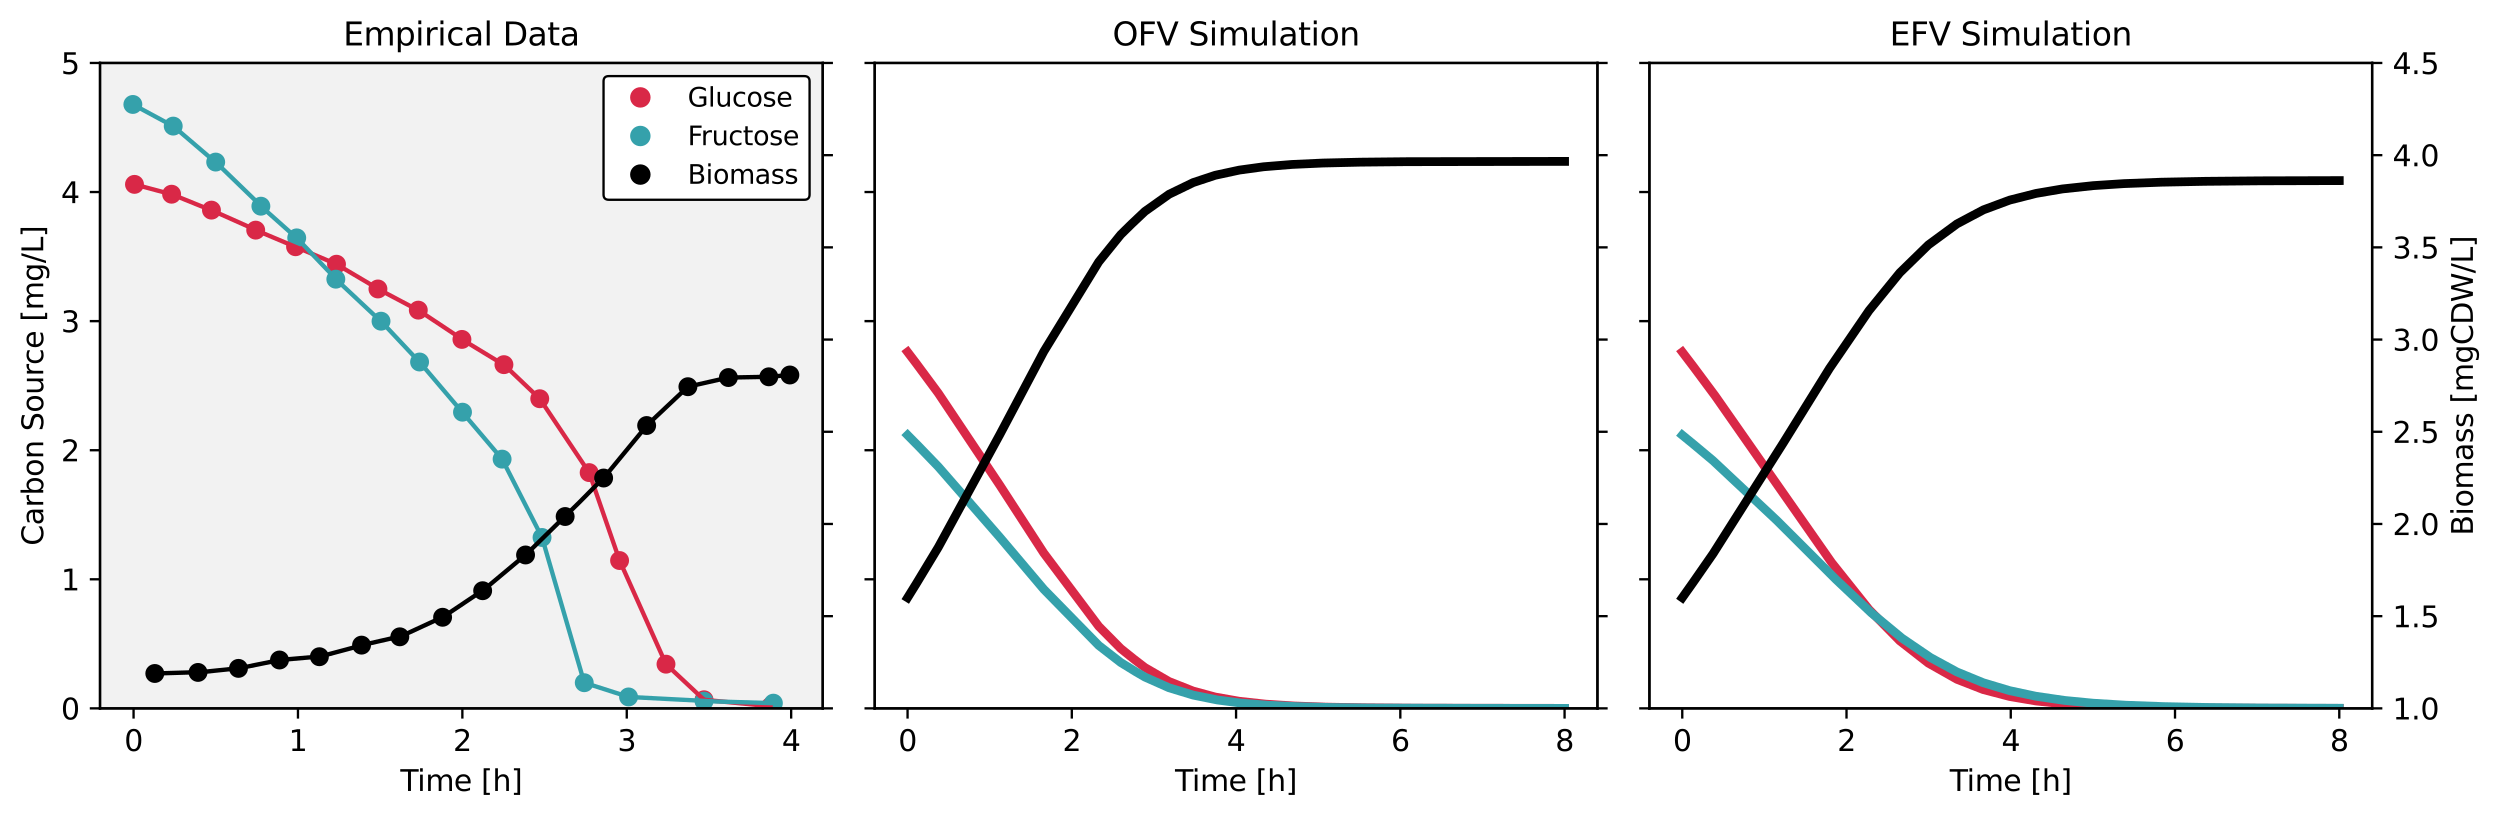 <?xml version="1.0" encoding="utf-8" standalone="no"?>
<!DOCTYPE svg PUBLIC "-//W3C//DTD SVG 1.1//EN"
  "http://www.w3.org/Graphics/SVG/1.1/DTD/svg11.dtd">
<svg xmlns:xlink="http://www.w3.org/1999/xlink" width="855.897pt" height="280.075pt" viewBox="0 0 855.897 280.075" xmlns="http://www.w3.org/2000/svg" version="1.1">
 <defs>
  <style type="text/css">*{stroke-linejoin: round; stroke-linecap: butt}</style>
 </defs>
 <g id="figure_1">
  <g id="patch_1">
   <path d="M 0 280.075 
L 855.897 280.075 
L 855.897 0 
L 0 0 
z
" style="fill: #ffffff"/>
  </g>
  <g id="axes_1">
   <g id="patch_2">
    <path d="M 34.241 242.518 
L 281.666 242.518 
L 281.666 21.558 
L 34.241 21.558 
z
" style="fill: #f2f2f2"/>
   </g>
   <g id="PathCollection_1">
    <defs>
     <path id="m0b75160634" d="M 0 2.739 
C 0.726 2.739 1.423 2.45 1.936 1.936 
C 2.45 1.423 2.739 0.726 2.739 0 
C 2.739 -0.726 2.45 -1.423 1.936 -1.936 
C 1.423 -2.45 0.726 -2.739 0 -2.739 
C -0.726 -2.739 -1.423 -2.45 -1.936 -1.936 
C -2.45 -1.423 -2.739 -0.726 -2.739 0 
C -2.739 0.726 -2.45 1.423 -1.936 1.936 
C -1.423 2.45 -0.726 2.739 0 2.739 
z
" style="stroke: #d92847"/>
    </defs>
    <g clip-path="url(#pd43d3ed905)">
     <use xlink:href="#m0b75160634" x="46.043" y="63.123" style="fill: #d92847; stroke: #d92847"/>
     <use xlink:href="#m0b75160634" x="58.75" y="66.49" style="fill: #d92847; stroke: #d92847"/>
     <use xlink:href="#m0b75160634" x="72.392" y="71.936" style="fill: #d92847; stroke: #d92847"/>
     <use xlink:href="#m0b75160634" x="87.543" y="78.79" style="fill: #d92847; stroke: #d92847"/>
     <use xlink:href="#m0b75160634" x="101.183" y="84.469" style="fill: #d92847; stroke: #d92847"/>
     <use xlink:href="#m0b75160634" x="115.201" y="90.461" style="fill: #d92847; stroke: #d92847"/>
     <use xlink:href="#m0b75160634" x="129.39" y="98.93" style="fill: #d92847; stroke: #d92847"/>
     <use xlink:href="#m0b75160634" x="143.208" y="106.176" style="fill: #d92847; stroke: #d92847"/>
     <use xlink:href="#m0b75160634" x="158.146" y="116.2" style="fill: #d92847; stroke: #d92847"/>
     <use xlink:href="#m0b75160634" x="172.524" y="124.842" style="fill: #d92847; stroke: #d92847"/>
     <use xlink:href="#m0b75160634" x="184.789" y="136.509" style="fill: #d92847; stroke: #d92847"/>
     <use xlink:href="#m0b75160634" x="201.703" y="161.797" style="fill: #d92847; stroke: #d92847"/>
     <use xlink:href="#m0b75160634" x="212.12" y="191.905" style="fill: #d92847; stroke: #d92847"/>
     <use xlink:href="#m0b75160634" x="228.008" y="227.387" style="fill: #d92847; stroke: #d92847"/>
     <use xlink:href="#m0b75160634" x="241.029" y="239.575" style="fill: #d92847; stroke: #d92847"/>
     <use xlink:href="#m0b75160634" x="263.816" y="241.81" style="fill: #d92847; stroke: #d92847"/>
    </g>
   </g>
   <g id="PathCollection_2">
    <defs>
     <path id="m03e29c669f" d="M 0 2.739 
C 0.726 2.739 1.423 2.45 1.936 1.936 
C 2.45 1.423 2.739 0.726 2.739 0 
C 2.739 -0.726 2.45 -1.423 1.936 -1.936 
C 1.423 -2.45 0.726 -2.739 0 -2.739 
C -0.726 -2.739 -1.423 -2.45 -1.936 -1.936 
C -2.45 -1.423 -2.739 -0.726 -2.739 0 
C -2.739 0.726 -2.45 1.423 -1.936 1.936 
C -1.423 2.45 -0.726 2.739 0 2.739 
z
" style="stroke: #35a1ab"/>
    </defs>
    <g clip-path="url(#pd43d3ed905)">
     <use xlink:href="#m03e29c669f" x="45.487" y="35.761" style="fill: #35a1ab; stroke: #35a1ab"/>
     <use xlink:href="#m03e29c669f" x="59.304" y="43.173" style="fill: #35a1ab; stroke: #35a1ab"/>
     <use xlink:href="#m03e29c669f" x="73.845" y="55.487" style="fill: #35a1ab; stroke: #35a1ab"/>
     <use xlink:href="#m03e29c669f" x="89.315" y="70.592" style="fill: #35a1ab; stroke: #35a1ab"/>
     <use xlink:href="#m03e29c669f" x="101.586" y="81.439" style="fill: #35a1ab; stroke: #35a1ab"/>
     <use xlink:href="#m03e29c669f" x="114.973" y="95.579" style="fill: #35a1ab; stroke: #35a1ab"/>
     <use xlink:href="#m03e29c669f" x="130.448" y="109.964" style="fill: #35a1ab; stroke: #35a1ab"/>
     <use xlink:href="#m03e29c669f" x="143.646" y="123.936" style="fill: #35a1ab; stroke: #35a1ab"/>
     <use xlink:href="#m03e29c669f" x="158.34" y="141.115" style="fill: #35a1ab; stroke: #35a1ab"/>
     <use xlink:href="#m03e29c669f" x="171.902" y="157.187" style="fill: #35a1ab; stroke: #35a1ab"/>
     <use xlink:href="#m03e29c669f" x="185.574" y="184.011" style="fill: #35a1ab; stroke: #35a1ab"/>
     <use xlink:href="#m03e29c669f" x="200.026" y="233.732" style="fill: #35a1ab; stroke: #35a1ab"/>
     <use xlink:href="#m03e29c669f" x="215.192" y="238.604" style="fill: #35a1ab; stroke: #35a1ab"/>
     <use xlink:href="#m03e29c669f" x="241.026" y="240.041" style="fill: #35a1ab; stroke: #35a1ab"/>
     <use xlink:href="#m03e29c669f" x="264.775" y="240.733" style="fill: #35a1ab; stroke: #35a1ab"/>
    </g>
   </g>
   <g id="matplotlib.axis_1">
    <g id="xtick_1">
     <g id="line2d_1">
      <defs>
       <path id="md122aac11b" d="M 0 0 
L 0 3.5 
" style="stroke: #000000; stroke-width: 0.8"/>
      </defs>
      <g>
       <use xlink:href="#md122aac11b" x="45.728" y="242.518" style="stroke: #000000; stroke-width: 0.8"/>
      </g>
     </g>
     <g id="text_1">
      <!-- 0 -->
      <g transform="translate(42.546 257.117) scale(0.1 -0.1)">
       <defs>
        <path id="DejaVuSans-30" d="M 2034 4250 
Q 1547 4250 1301 3770 
Q 1056 3291 1056 2328 
Q 1056 1369 1301 889 
Q 1547 409 2034 409 
Q 2525 409 2770 889 
Q 3016 1369 3016 2328 
Q 3016 3291 2770 3770 
Q 2525 4250 2034 4250 
z
M 2034 4750 
Q 2819 4750 3233 4129 
Q 3647 3509 3647 2328 
Q 3647 1150 3233 529 
Q 2819 -91 2034 -91 
Q 1250 -91 836 529 
Q 422 1150 422 2328 
Q 422 3509 836 4129 
Q 1250 4750 2034 4750 
z
" transform="scale(0.016)"/>
       </defs>
       <use xlink:href="#DejaVuSans-30"/>
      </g>
     </g>
    </g>
    <g id="xtick_2">
     <g id="line2d_2">
      <g>
       <use xlink:href="#md122aac11b" x="102.011" y="242.518" style="stroke: #000000; stroke-width: 0.8"/>
      </g>
     </g>
     <g id="text_2">
      <!-- 1 -->
      <g transform="translate(98.829 257.117) scale(0.1 -0.1)">
       <defs>
        <path id="DejaVuSans-31" d="M 794 531 
L 1825 531 
L 1825 4091 
L 703 3866 
L 703 4441 
L 1819 4666 
L 2450 4666 
L 2450 531 
L 3481 531 
L 3481 0 
L 794 0 
L 794 531 
z
" transform="scale(0.016)"/>
       </defs>
       <use xlink:href="#DejaVuSans-31"/>
      </g>
     </g>
    </g>
    <g id="xtick_3">
     <g id="line2d_3">
      <g>
       <use xlink:href="#md122aac11b" x="158.294" y="242.518" style="stroke: #000000; stroke-width: 0.8"/>
      </g>
     </g>
     <g id="text_3">
      <!-- 2 -->
      <g transform="translate(155.112 257.117) scale(0.1 -0.1)">
       <defs>
        <path id="DejaVuSans-32" d="M 1228 531 
L 3431 531 
L 3431 0 
L 469 0 
L 469 531 
Q 828 903 1448 1529 
Q 2069 2156 2228 2338 
Q 2531 2678 2651 2914 
Q 2772 3150 2772 3378 
Q 2772 3750 2511 3984 
Q 2250 4219 1831 4219 
Q 1534 4219 1204 4116 
Q 875 4013 500 3803 
L 500 4441 
Q 881 4594 1212 4672 
Q 1544 4750 1819 4750 
Q 2544 4750 2975 4387 
Q 3406 4025 3406 3419 
Q 3406 3131 3298 2873 
Q 3191 2616 2906 2266 
Q 2828 2175 2409 1742 
Q 1991 1309 1228 531 
z
" transform="scale(0.016)"/>
       </defs>
       <use xlink:href="#DejaVuSans-32"/>
      </g>
     </g>
    </g>
    <g id="xtick_4">
     <g id="line2d_4">
      <g>
       <use xlink:href="#md122aac11b" x="214.577" y="242.518" style="stroke: #000000; stroke-width: 0.8"/>
      </g>
     </g>
     <g id="text_4">
      <!-- 3 -->
      <g transform="translate(211.395 257.117) scale(0.1 -0.1)">
       <defs>
        <path id="DejaVuSans-33" d="M 2597 2516 
Q 3050 2419 3304 2112 
Q 3559 1806 3559 1356 
Q 3559 666 3084 287 
Q 2609 -91 1734 -91 
Q 1441 -91 1130 -33 
Q 819 25 488 141 
L 488 750 
Q 750 597 1062 519 
Q 1375 441 1716 441 
Q 2309 441 2620 675 
Q 2931 909 2931 1356 
Q 2931 1769 2642 2001 
Q 2353 2234 1838 2234 
L 1294 2234 
L 1294 2753 
L 1863 2753 
Q 2328 2753 2575 2939 
Q 2822 3125 2822 3475 
Q 2822 3834 2567 4026 
Q 2313 4219 1838 4219 
Q 1578 4219 1281 4162 
Q 984 4106 628 3988 
L 628 4550 
Q 988 4650 1302 4700 
Q 1616 4750 1894 4750 
Q 2613 4750 3031 4423 
Q 3450 4097 3450 3541 
Q 3450 3153 3228 2886 
Q 3006 2619 2597 2516 
z
" transform="scale(0.016)"/>
       </defs>
       <use xlink:href="#DejaVuSans-33"/>
      </g>
     </g>
    </g>
    <g id="xtick_5">
     <g id="line2d_5">
      <g>
       <use xlink:href="#md122aac11b" x="270.86" y="242.518" style="stroke: #000000; stroke-width: 0.8"/>
      </g>
     </g>
     <g id="text_5">
      <!-- 4 -->
      <g transform="translate(267.678 257.117) scale(0.1 -0.1)">
       <defs>
        <path id="DejaVuSans-34" d="M 2419 4116 
L 825 1625 
L 2419 1625 
L 2419 4116 
z
M 2253 4666 
L 3047 4666 
L 3047 1625 
L 3713 1625 
L 3713 1100 
L 3047 1100 
L 3047 0 
L 2419 0 
L 2419 1100 
L 313 1100 
L 313 1709 
L 2253 4666 
z
" transform="scale(0.016)"/>
       </defs>
       <use xlink:href="#DejaVuSans-34"/>
      </g>
     </g>
    </g>
    <g id="text_6">
     <!-- Time [h] -->
     <g transform="translate(137.06 270.795) scale(0.1 -0.1)">
      <defs>
       <path id="DejaVuSans-54" d="M -19 4666 
L 3928 4666 
L 3928 4134 
L 2272 4134 
L 2272 0 
L 1638 0 
L 1638 4134 
L -19 4134 
L -19 4666 
z
" transform="scale(0.016)"/>
       <path id="DejaVuSans-69" d="M 603 3500 
L 1178 3500 
L 1178 0 
L 603 0 
L 603 3500 
z
M 603 4863 
L 1178 4863 
L 1178 4134 
L 603 4134 
L 603 4863 
z
" transform="scale(0.016)"/>
       <path id="DejaVuSans-6d" d="M 3328 2828 
Q 3544 3216 3844 3400 
Q 4144 3584 4550 3584 
Q 5097 3584 5394 3201 
Q 5691 2819 5691 2113 
L 5691 0 
L 5113 0 
L 5113 2094 
Q 5113 2597 4934 2840 
Q 4756 3084 4391 3084 
Q 3944 3084 3684 2787 
Q 3425 2491 3425 1978 
L 3425 0 
L 2847 0 
L 2847 2094 
Q 2847 2600 2669 2842 
Q 2491 3084 2119 3084 
Q 1678 3084 1418 2786 
Q 1159 2488 1159 1978 
L 1159 0 
L 581 0 
L 581 3500 
L 1159 3500 
L 1159 2956 
Q 1356 3278 1631 3431 
Q 1906 3584 2284 3584 
Q 2666 3584 2933 3390 
Q 3200 3197 3328 2828 
z
" transform="scale(0.016)"/>
       <path id="DejaVuSans-65" d="M 3597 1894 
L 3597 1613 
L 953 1613 
Q 991 1019 1311 708 
Q 1631 397 2203 397 
Q 2534 397 2845 478 
Q 3156 559 3463 722 
L 3463 178 
Q 3153 47 2828 -22 
Q 2503 -91 2169 -91 
Q 1331 -91 842 396 
Q 353 884 353 1716 
Q 353 2575 817 3079 
Q 1281 3584 2069 3584 
Q 2775 3584 3186 3129 
Q 3597 2675 3597 1894 
z
M 3022 2063 
Q 3016 2534 2758 2815 
Q 2500 3097 2075 3097 
Q 1594 3097 1305 2825 
Q 1016 2553 972 2059 
L 3022 2063 
z
" transform="scale(0.016)"/>
       <path id="DejaVuSans-20" transform="scale(0.016)"/>
       <path id="DejaVuSans-5b" d="M 550 4863 
L 1875 4863 
L 1875 4416 
L 1125 4416 
L 1125 -397 
L 1875 -397 
L 1875 -844 
L 550 -844 
L 550 4863 
z
" transform="scale(0.016)"/>
       <path id="DejaVuSans-68" d="M 3513 2113 
L 3513 0 
L 2938 0 
L 2938 2094 
Q 2938 2591 2744 2837 
Q 2550 3084 2163 3084 
Q 1697 3084 1428 2787 
Q 1159 2491 1159 1978 
L 1159 0 
L 581 0 
L 581 4863 
L 1159 4863 
L 1159 2956 
Q 1366 3272 1645 3428 
Q 1925 3584 2291 3584 
Q 2894 3584 3203 3211 
Q 3513 2838 3513 2113 
z
" transform="scale(0.016)"/>
       <path id="DejaVuSans-5d" d="M 1947 4863 
L 1947 -844 
L 622 -844 
L 622 -397 
L 1369 -397 
L 1369 4416 
L 622 4416 
L 622 4863 
L 1947 4863 
z
" transform="scale(0.016)"/>
      </defs>
      <use xlink:href="#DejaVuSans-54"/>
      <use xlink:href="#DejaVuSans-69" transform="translate(57.959 0)"/>
      <use xlink:href="#DejaVuSans-6d" transform="translate(85.742 0)"/>
      <use xlink:href="#DejaVuSans-65" transform="translate(183.154 0)"/>
      <use xlink:href="#DejaVuSans-20" transform="translate(244.678 0)"/>
      <use xlink:href="#DejaVuSans-5b" transform="translate(276.465 0)"/>
      <use xlink:href="#DejaVuSans-68" transform="translate(315.479 0)"/>
      <use xlink:href="#DejaVuSans-5d" transform="translate(378.857 0)"/>
     </g>
    </g>
   </g>
   <g id="matplotlib.axis_2">
    <g id="ytick_1">
     <g id="line2d_6">
      <defs>
       <path id="mfabde3fb45" d="M 0 0 
L -3.5 0 
" style="stroke: #000000; stroke-width: 0.8"/>
      </defs>
      <g>
       <use xlink:href="#mfabde3fb45" x="34.241" y="242.518" style="stroke: #000000; stroke-width: 0.8"/>
      </g>
     </g>
     <g id="text_7">
      <!-- 0 -->
      <g transform="translate(20.878 246.317) scale(0.1 -0.1)">
       <use xlink:href="#DejaVuSans-30"/>
      </g>
     </g>
    </g>
    <g id="ytick_2">
     <g id="line2d_7">
      <g>
       <use xlink:href="#mfabde3fb45" x="34.241" y="198.326" style="stroke: #000000; stroke-width: 0.8"/>
      </g>
     </g>
     <g id="text_8">
      <!-- 1 -->
      <g transform="translate(20.878 202.125) scale(0.1 -0.1)">
       <use xlink:href="#DejaVuSans-31"/>
      </g>
     </g>
    </g>
    <g id="ytick_3">
     <g id="line2d_8">
      <g>
       <use xlink:href="#mfabde3fb45" x="34.241" y="154.134" style="stroke: #000000; stroke-width: 0.8"/>
      </g>
     </g>
     <g id="text_9">
      <!-- 2 -->
      <g transform="translate(20.878 157.934) scale(0.1 -0.1)">
       <use xlink:href="#DejaVuSans-32"/>
      </g>
     </g>
    </g>
    <g id="ytick_4">
     <g id="line2d_9">
      <g>
       <use xlink:href="#mfabde3fb45" x="34.241" y="109.942" style="stroke: #000000; stroke-width: 0.8"/>
      </g>
     </g>
     <g id="text_10">
      <!-- 3 -->
      <g transform="translate(20.878 113.742) scale(0.1 -0.1)">
       <use xlink:href="#DejaVuSans-33"/>
      </g>
     </g>
    </g>
    <g id="ytick_5">
     <g id="line2d_10">
      <g>
       <use xlink:href="#mfabde3fb45" x="34.241" y="65.75" style="stroke: #000000; stroke-width: 0.8"/>
      </g>
     </g>
     <g id="text_11">
      <!-- 4 -->
      <g transform="translate(20.878 69.549) scale(0.1 -0.1)">
       <use xlink:href="#DejaVuSans-34"/>
      </g>
     </g>
    </g>
    <g id="ytick_6">
     <g id="line2d_11">
      <g>
       <use xlink:href="#mfabde3fb45" x="34.241" y="21.558" style="stroke: #000000; stroke-width: 0.8"/>
      </g>
     </g>
     <g id="text_12">
      <!-- 5 -->
      <g transform="translate(20.878 25.358) scale(0.1 -0.1)">
       <defs>
        <path id="DejaVuSans-35" d="M 691 4666 
L 3169 4666 
L 3169 4134 
L 1269 4134 
L 1269 2991 
Q 1406 3038 1543 3061 
Q 1681 3084 1819 3084 
Q 2600 3084 3056 2656 
Q 3513 2228 3513 1497 
Q 3513 744 3044 326 
Q 2575 -91 1722 -91 
Q 1428 -91 1123 -41 
Q 819 9 494 109 
L 494 744 
Q 775 591 1075 516 
Q 1375 441 1709 441 
Q 2250 441 2565 725 
Q 2881 1009 2881 1497 
Q 2881 1984 2565 2268 
Q 2250 2553 1709 2553 
Q 1456 2553 1204 2497 
Q 953 2441 691 2322 
L 691 4666 
z
" transform="scale(0.016)"/>
       </defs>
       <use xlink:href="#DejaVuSans-35"/>
      </g>
     </g>
    </g>
    <g id="text_13">
     <!-- Carbon Source [mg/L] -->
     <g transform="translate(14.798 186.817) rotate(-90) scale(0.1 -0.1)">
      <defs>
       <path id="DejaVuSans-43" d="M 4122 4306 
L 4122 3641 
Q 3803 3938 3442 4084 
Q 3081 4231 2675 4231 
Q 1875 4231 1450 3742 
Q 1025 3253 1025 2328 
Q 1025 1406 1450 917 
Q 1875 428 2675 428 
Q 3081 428 3442 575 
Q 3803 722 4122 1019 
L 4122 359 
Q 3791 134 3420 21 
Q 3050 -91 2638 -91 
Q 1578 -91 968 557 
Q 359 1206 359 2328 
Q 359 3453 968 4101 
Q 1578 4750 2638 4750 
Q 3056 4750 3426 4639 
Q 3797 4528 4122 4306 
z
" transform="scale(0.016)"/>
       <path id="DejaVuSans-61" d="M 2194 1759 
Q 1497 1759 1228 1600 
Q 959 1441 959 1056 
Q 959 750 1161 570 
Q 1363 391 1709 391 
Q 2188 391 2477 730 
Q 2766 1069 2766 1631 
L 2766 1759 
L 2194 1759 
z
M 3341 1997 
L 3341 0 
L 2766 0 
L 2766 531 
Q 2569 213 2275 61 
Q 1981 -91 1556 -91 
Q 1019 -91 701 211 
Q 384 513 384 1019 
Q 384 1609 779 1909 
Q 1175 2209 1959 2209 
L 2766 2209 
L 2766 2266 
Q 2766 2663 2505 2880 
Q 2244 3097 1772 3097 
Q 1472 3097 1187 3025 
Q 903 2953 641 2809 
L 641 3341 
Q 956 3463 1253 3523 
Q 1550 3584 1831 3584 
Q 2591 3584 2966 3190 
Q 3341 2797 3341 1997 
z
" transform="scale(0.016)"/>
       <path id="DejaVuSans-72" d="M 2631 2963 
Q 2534 3019 2420 3045 
Q 2306 3072 2169 3072 
Q 1681 3072 1420 2755 
Q 1159 2438 1159 1844 
L 1159 0 
L 581 0 
L 581 3500 
L 1159 3500 
L 1159 2956 
Q 1341 3275 1631 3429 
Q 1922 3584 2338 3584 
Q 2397 3584 2469 3576 
Q 2541 3569 2628 3553 
L 2631 2963 
z
" transform="scale(0.016)"/>
       <path id="DejaVuSans-62" d="M 3116 1747 
Q 3116 2381 2855 2742 
Q 2594 3103 2138 3103 
Q 1681 3103 1420 2742 
Q 1159 2381 1159 1747 
Q 1159 1113 1420 752 
Q 1681 391 2138 391 
Q 2594 391 2855 752 
Q 3116 1113 3116 1747 
z
M 1159 2969 
Q 1341 3281 1617 3432 
Q 1894 3584 2278 3584 
Q 2916 3584 3314 3078 
Q 3713 2572 3713 1747 
Q 3713 922 3314 415 
Q 2916 -91 2278 -91 
Q 1894 -91 1617 61 
Q 1341 213 1159 525 
L 1159 0 
L 581 0 
L 581 4863 
L 1159 4863 
L 1159 2969 
z
" transform="scale(0.016)"/>
       <path id="DejaVuSans-6f" d="M 1959 3097 
Q 1497 3097 1228 2736 
Q 959 2375 959 1747 
Q 959 1119 1226 758 
Q 1494 397 1959 397 
Q 2419 397 2687 759 
Q 2956 1122 2956 1747 
Q 2956 2369 2687 2733 
Q 2419 3097 1959 3097 
z
M 1959 3584 
Q 2709 3584 3137 3096 
Q 3566 2609 3566 1747 
Q 3566 888 3137 398 
Q 2709 -91 1959 -91 
Q 1206 -91 779 398 
Q 353 888 353 1747 
Q 353 2609 779 3096 
Q 1206 3584 1959 3584 
z
" transform="scale(0.016)"/>
       <path id="DejaVuSans-6e" d="M 3513 2113 
L 3513 0 
L 2938 0 
L 2938 2094 
Q 2938 2591 2744 2837 
Q 2550 3084 2163 3084 
Q 1697 3084 1428 2787 
Q 1159 2491 1159 1978 
L 1159 0 
L 581 0 
L 581 3500 
L 1159 3500 
L 1159 2956 
Q 1366 3272 1645 3428 
Q 1925 3584 2291 3584 
Q 2894 3584 3203 3211 
Q 3513 2838 3513 2113 
z
" transform="scale(0.016)"/>
       <path id="DejaVuSans-53" d="M 3425 4513 
L 3425 3897 
Q 3066 4069 2747 4153 
Q 2428 4238 2131 4238 
Q 1616 4238 1336 4038 
Q 1056 3838 1056 3469 
Q 1056 3159 1242 3001 
Q 1428 2844 1947 2747 
L 2328 2669 
Q 3034 2534 3370 2195 
Q 3706 1856 3706 1288 
Q 3706 609 3251 259 
Q 2797 -91 1919 -91 
Q 1588 -91 1214 -16 
Q 841 59 441 206 
L 441 856 
Q 825 641 1194 531 
Q 1563 422 1919 422 
Q 2459 422 2753 634 
Q 3047 847 3047 1241 
Q 3047 1584 2836 1778 
Q 2625 1972 2144 2069 
L 1759 2144 
Q 1053 2284 737 2584 
Q 422 2884 422 3419 
Q 422 4038 858 4394 
Q 1294 4750 2059 4750 
Q 2388 4750 2728 4690 
Q 3069 4631 3425 4513 
z
" transform="scale(0.016)"/>
       <path id="DejaVuSans-75" d="M 544 1381 
L 544 3500 
L 1119 3500 
L 1119 1403 
Q 1119 906 1312 657 
Q 1506 409 1894 409 
Q 2359 409 2629 706 
Q 2900 1003 2900 1516 
L 2900 3500 
L 3475 3500 
L 3475 0 
L 2900 0 
L 2900 538 
Q 2691 219 2414 64 
Q 2138 -91 1772 -91 
Q 1169 -91 856 284 
Q 544 659 544 1381 
z
M 1991 3584 
L 1991 3584 
z
" transform="scale(0.016)"/>
       <path id="DejaVuSans-63" d="M 3122 3366 
L 3122 2828 
Q 2878 2963 2633 3030 
Q 2388 3097 2138 3097 
Q 1578 3097 1268 2742 
Q 959 2388 959 1747 
Q 959 1106 1268 751 
Q 1578 397 2138 397 
Q 2388 397 2633 464 
Q 2878 531 3122 666 
L 3122 134 
Q 2881 22 2623 -34 
Q 2366 -91 2075 -91 
Q 1284 -91 818 406 
Q 353 903 353 1747 
Q 353 2603 823 3093 
Q 1294 3584 2113 3584 
Q 2378 3584 2631 3529 
Q 2884 3475 3122 3366 
z
" transform="scale(0.016)"/>
       <path id="DejaVuSans-67" d="M 2906 1791 
Q 2906 2416 2648 2759 
Q 2391 3103 1925 3103 
Q 1463 3103 1205 2759 
Q 947 2416 947 1791 
Q 947 1169 1205 825 
Q 1463 481 1925 481 
Q 2391 481 2648 825 
Q 2906 1169 2906 1791 
z
M 3481 434 
Q 3481 -459 3084 -895 
Q 2688 -1331 1869 -1331 
Q 1566 -1331 1297 -1286 
Q 1028 -1241 775 -1147 
L 775 -588 
Q 1028 -725 1275 -790 
Q 1522 -856 1778 -856 
Q 2344 -856 2625 -561 
Q 2906 -266 2906 331 
L 2906 616 
Q 2728 306 2450 153 
Q 2172 0 1784 0 
Q 1141 0 747 490 
Q 353 981 353 1791 
Q 353 2603 747 3093 
Q 1141 3584 1784 3584 
Q 2172 3584 2450 3431 
Q 2728 3278 2906 2969 
L 2906 3500 
L 3481 3500 
L 3481 434 
z
" transform="scale(0.016)"/>
       <path id="DejaVuSans-2f" d="M 1625 4666 
L 2156 4666 
L 531 -594 
L 0 -594 
L 1625 4666 
z
" transform="scale(0.016)"/>
       <path id="DejaVuSans-4c" d="M 628 4666 
L 1259 4666 
L 1259 531 
L 3531 531 
L 3531 0 
L 628 0 
L 628 4666 
z
" transform="scale(0.016)"/>
      </defs>
      <use xlink:href="#DejaVuSans-43"/>
      <use xlink:href="#DejaVuSans-61" transform="translate(69.824 0)"/>
      <use xlink:href="#DejaVuSans-72" transform="translate(131.104 0)"/>
      <use xlink:href="#DejaVuSans-62" transform="translate(172.217 0)"/>
      <use xlink:href="#DejaVuSans-6f" transform="translate(235.693 0)"/>
      <use xlink:href="#DejaVuSans-6e" transform="translate(296.875 0)"/>
      <use xlink:href="#DejaVuSans-20" transform="translate(360.254 0)"/>
      <use xlink:href="#DejaVuSans-53" transform="translate(392.041 0)"/>
      <use xlink:href="#DejaVuSans-6f" transform="translate(455.518 0)"/>
      <use xlink:href="#DejaVuSans-75" transform="translate(516.699 0)"/>
      <use xlink:href="#DejaVuSans-72" transform="translate(580.078 0)"/>
      <use xlink:href="#DejaVuSans-63" transform="translate(618.941 0)"/>
      <use xlink:href="#DejaVuSans-65" transform="translate(673.922 0)"/>
      <use xlink:href="#DejaVuSans-20" transform="translate(735.445 0)"/>
      <use xlink:href="#DejaVuSans-5b" transform="translate(767.232 0)"/>
      <use xlink:href="#DejaVuSans-6d" transform="translate(806.246 0)"/>
      <use xlink:href="#DejaVuSans-67" transform="translate(903.658 0)"/>
      <use xlink:href="#DejaVuSans-2f" transform="translate(967.135 0)"/>
      <use xlink:href="#DejaVuSans-4c" transform="translate(1000.826 0)"/>
      <use xlink:href="#DejaVuSans-5d" transform="translate(1056.539 0)"/>
     </g>
    </g>
   </g>
   <g id="line2d_12">
    <path d="M 46.043 63.123 
L 59.153 66.651 
L 74.448 72.866 
L 90.472 80.009 
L 111.594 88.919 
L 115.235 90.481 
L 130.53 99.528 
L 143.64 106.466 
L 159.664 117.112 
L 172.774 125.08 
L 184.427 136.165 
L 185.156 137.058 
L 201.179 161.014 
L 201.908 162.388 
L 212.104 191.859 
L 227.399 226.027 
L 228.128 227.499 
L 240.509 239.088 
L 241.238 239.595 
L 263.816 241.81 
L 263.816 241.81 
" clip-path="url(#pd43d3ed905)" style="fill: none; stroke: #d92847; stroke-width: 1.5; stroke-linecap: square"/>
   </g>
   <g id="line2d_13">
    <path d="M 45.487 35.761 
L 59.422 43.272 
L 74.823 56.442 
L 90.958 72.044 
L 101.959 81.834 
L 115.894 96.435 
L 131.295 110.861 
L 144.497 124.93 
L 168.699 153.391 
L 171.632 156.867 
L 173.099 159.536 
L 185.567 183.996 
L 199.502 231.929 
L 200.235 233.799 
L 214.903 238.511 
L 216.37 238.669 
L 244.973 240.156 
L 264.775 240.733 
L 264.775 240.733 
" clip-path="url(#pd43d3ed905)" style="fill: none; stroke: #35a1ab; stroke-width: 1.5; stroke-linecap: square"/>
   </g>
   <g id="patch_3">
    <path d="M 34.241 242.518 
L 34.241 21.558 
" style="fill: none; stroke: #000000; stroke-width: 0.8; stroke-linejoin: miter; stroke-linecap: square"/>
   </g>
   <g id="patch_4">
    <path d="M 281.666 242.518 
L 281.666 21.558 
" style="fill: none; stroke: #000000; stroke-width: 0.8; stroke-linejoin: miter; stroke-linecap: square"/>
   </g>
   <g id="patch_5">
    <path d="M 34.241 242.518 
L 281.666 242.518 
" style="fill: none; stroke: #000000; stroke-width: 0.8; stroke-linejoin: miter; stroke-linecap: square"/>
   </g>
   <g id="patch_6">
    <path d="M 34.241 21.558 
L 281.666 21.558 
" style="fill: none; stroke: #000000; stroke-width: 0.8; stroke-linejoin: miter; stroke-linecap: square"/>
   </g>
   <g id="text_14">
    <!-- Empirical Data -->
    <g transform="translate(117.509 15.558) scale(0.11 -0.11)">
     <defs>
      <path id="DejaVuSans-45" d="M 628 4666 
L 3578 4666 
L 3578 4134 
L 1259 4134 
L 1259 2753 
L 3481 2753 
L 3481 2222 
L 1259 2222 
L 1259 531 
L 3634 531 
L 3634 0 
L 628 0 
L 628 4666 
z
" transform="scale(0.016)"/>
      <path id="DejaVuSans-70" d="M 1159 525 
L 1159 -1331 
L 581 -1331 
L 581 3500 
L 1159 3500 
L 1159 2969 
Q 1341 3281 1617 3432 
Q 1894 3584 2278 3584 
Q 2916 3584 3314 3078 
Q 3713 2572 3713 1747 
Q 3713 922 3314 415 
Q 2916 -91 2278 -91 
Q 1894 -91 1617 61 
Q 1341 213 1159 525 
z
M 3116 1747 
Q 3116 2381 2855 2742 
Q 2594 3103 2138 3103 
Q 1681 3103 1420 2742 
Q 1159 2381 1159 1747 
Q 1159 1113 1420 752 
Q 1681 391 2138 391 
Q 2594 391 2855 752 
Q 3116 1113 3116 1747 
z
" transform="scale(0.016)"/>
      <path id="DejaVuSans-6c" d="M 603 4863 
L 1178 4863 
L 1178 0 
L 603 0 
L 603 4863 
z
" transform="scale(0.016)"/>
      <path id="DejaVuSans-44" d="M 1259 4147 
L 1259 519 
L 2022 519 
Q 2988 519 3436 956 
Q 3884 1394 3884 2338 
Q 3884 3275 3436 3711 
Q 2988 4147 2022 4147 
L 1259 4147 
z
M 628 4666 
L 1925 4666 
Q 3281 4666 3915 4102 
Q 4550 3538 4550 2338 
Q 4550 1131 3912 565 
Q 3275 0 1925 0 
L 628 0 
L 628 4666 
z
" transform="scale(0.016)"/>
      <path id="DejaVuSans-74" d="M 1172 4494 
L 1172 3500 
L 2356 3500 
L 2356 3053 
L 1172 3053 
L 1172 1153 
Q 1172 725 1289 603 
Q 1406 481 1766 481 
L 2356 481 
L 2356 0 
L 1766 0 
Q 1100 0 847 248 
Q 594 497 594 1153 
L 594 3053 
L 172 3053 
L 172 3500 
L 594 3500 
L 594 4494 
L 1172 4494 
z
" transform="scale(0.016)"/>
     </defs>
     <use xlink:href="#DejaVuSans-45"/>
     <use xlink:href="#DejaVuSans-6d" transform="translate(63.184 0)"/>
     <use xlink:href="#DejaVuSans-70" transform="translate(160.596 0)"/>
     <use xlink:href="#DejaVuSans-69" transform="translate(224.072 0)"/>
     <use xlink:href="#DejaVuSans-72" transform="translate(251.855 0)"/>
     <use xlink:href="#DejaVuSans-69" transform="translate(292.969 0)"/>
     <use xlink:href="#DejaVuSans-63" transform="translate(320.752 0)"/>
     <use xlink:href="#DejaVuSans-61" transform="translate(375.732 0)"/>
     <use xlink:href="#DejaVuSans-6c" transform="translate(437.012 0)"/>
     <use xlink:href="#DejaVuSans-20" transform="translate(464.795 0)"/>
     <use xlink:href="#DejaVuSans-44" transform="translate(496.582 0)"/>
     <use xlink:href="#DejaVuSans-61" transform="translate(573.584 0)"/>
     <use xlink:href="#DejaVuSans-74" transform="translate(634.863 0)"/>
     <use xlink:href="#DejaVuSans-61" transform="translate(674.072 0)"/>
    </g>
   </g>
   <g id="legend_1">
    <g id="patch_7">
     <path d="M 208.428 68.389 
L 275.366 68.389 
Q 277.166 68.389 277.166 66.589 
L 277.166 27.858 
Q 277.166 26.058 275.366 26.058 
L 208.428 26.058 
Q 206.628 26.058 206.628 27.858 
L 206.628 66.589 
Q 206.628 68.389 208.428 68.389 
z
" style="fill: #ffffff; stroke: #000000; stroke-width: 0.8; stroke-linejoin: miter"/>
    </g>
    <g id="line2d_14">
     <path d="M 210.228 33.347 
L 219.228 33.347 
L 228.228 33.347 
" style="fill: none; stroke: #ffffff; stroke-width: 1.5; stroke-linecap: square"/>
     <defs>
      <path id="m67bc13f1ed" d="M 0 4 
C 1.061 4 2.078 3.579 2.828 2.828 
C 3.579 2.078 4 1.061 4 0 
C 4 -1.061 3.579 -2.078 2.828 -2.828 
C 2.078 -3.579 1.061 -4 0 -4 
C -1.061 -4 -2.078 -3.579 -2.828 -2.828 
C -3.579 -2.078 -4 -1.061 -4 0 
C -4 1.061 -3.579 2.078 -2.828 2.828 
C -2.078 3.579 -1.061 4 0 4 
z
" style="stroke: #ffffff"/>
     </defs>
     <g>
      <use xlink:href="#m67bc13f1ed" x="219.228" y="33.347" style="fill: #d92847; stroke: #ffffff"/>
     </g>
    </g>
    <g id="text_15">
     <!-- Glucose -->
     <g transform="translate(235.428 36.497) scale(0.09 -0.09)">
      <defs>
       <path id="DejaVuSans-47" d="M 3809 666 
L 3809 1919 
L 2778 1919 
L 2778 2438 
L 4434 2438 
L 4434 434 
Q 4069 175 3628 42 
Q 3188 -91 2688 -91 
Q 1594 -91 976 548 
Q 359 1188 359 2328 
Q 359 3472 976 4111 
Q 1594 4750 2688 4750 
Q 3144 4750 3555 4637 
Q 3966 4525 4313 4306 
L 4313 3634 
Q 3963 3931 3569 4081 
Q 3175 4231 2741 4231 
Q 1884 4231 1454 3753 
Q 1025 3275 1025 2328 
Q 1025 1384 1454 906 
Q 1884 428 2741 428 
Q 3075 428 3337 486 
Q 3600 544 3809 666 
z
" transform="scale(0.016)"/>
       <path id="DejaVuSans-73" d="M 2834 3397 
L 2834 2853 
Q 2591 2978 2328 3040 
Q 2066 3103 1784 3103 
Q 1356 3103 1142 2972 
Q 928 2841 928 2578 
Q 928 2378 1081 2264 
Q 1234 2150 1697 2047 
L 1894 2003 
Q 2506 1872 2764 1633 
Q 3022 1394 3022 966 
Q 3022 478 2636 193 
Q 2250 -91 1575 -91 
Q 1294 -91 989 -36 
Q 684 19 347 128 
L 347 722 
Q 666 556 975 473 
Q 1284 391 1588 391 
Q 1994 391 2212 530 
Q 2431 669 2431 922 
Q 2431 1156 2273 1281 
Q 2116 1406 1581 1522 
L 1381 1569 
Q 847 1681 609 1914 
Q 372 2147 372 2553 
Q 372 3047 722 3315 
Q 1072 3584 1716 3584 
Q 2034 3584 2315 3537 
Q 2597 3491 2834 3397 
z
" transform="scale(0.016)"/>
      </defs>
      <use xlink:href="#DejaVuSans-47"/>
      <use xlink:href="#DejaVuSans-6c" transform="translate(77.49 0)"/>
      <use xlink:href="#DejaVuSans-75" transform="translate(105.273 0)"/>
      <use xlink:href="#DejaVuSans-63" transform="translate(168.652 0)"/>
      <use xlink:href="#DejaVuSans-6f" transform="translate(223.633 0)"/>
      <use xlink:href="#DejaVuSans-73" transform="translate(284.814 0)"/>
      <use xlink:href="#DejaVuSans-65" transform="translate(336.914 0)"/>
     </g>
    </g>
    <g id="line2d_15">
     <path d="M 210.228 46.557 
L 219.228 46.557 
L 228.228 46.557 
" style="fill: none; stroke: #ffffff; stroke-width: 1.5; stroke-linecap: square"/>
     <defs>
      <path id="mede5de259c" d="M 0 4 
C 1.061 4 2.078 3.579 2.828 2.828 
C 3.579 2.078 4 1.061 4 0 
C 4 -1.061 3.579 -2.078 2.828 -2.828 
C 2.078 -3.579 1.061 -4 0 -4 
C -1.061 -4 -2.078 -3.579 -2.828 -2.828 
C -3.579 -2.078 -4 -1.061 -4 0 
C -4 1.061 -3.579 2.078 -2.828 2.828 
C -2.078 3.579 -1.061 4 0 4 
z
" style="stroke: #ffffff"/>
     </defs>
     <g>
      <use xlink:href="#mede5de259c" x="219.228" y="46.557" style="fill: #35a1ab; stroke: #ffffff"/>
     </g>
    </g>
    <g id="text_16">
     <!-- Fructose -->
     <g transform="translate(235.428 49.707) scale(0.09 -0.09)">
      <defs>
       <path id="DejaVuSans-46" d="M 628 4666 
L 3309 4666 
L 3309 4134 
L 1259 4134 
L 1259 2759 
L 3109 2759 
L 3109 2228 
L 1259 2228 
L 1259 0 
L 628 0 
L 628 4666 
z
" transform="scale(0.016)"/>
      </defs>
      <use xlink:href="#DejaVuSans-46"/>
      <use xlink:href="#DejaVuSans-72" transform="translate(50.27 0)"/>
      <use xlink:href="#DejaVuSans-75" transform="translate(91.383 0)"/>
      <use xlink:href="#DejaVuSans-63" transform="translate(154.762 0)"/>
      <use xlink:href="#DejaVuSans-74" transform="translate(209.742 0)"/>
      <use xlink:href="#DejaVuSans-6f" transform="translate(248.951 0)"/>
      <use xlink:href="#DejaVuSans-73" transform="translate(310.133 0)"/>
      <use xlink:href="#DejaVuSans-65" transform="translate(362.232 0)"/>
     </g>
    </g>
    <g id="line2d_16">
     <path d="M 210.228 59.767 
L 219.228 59.767 
L 228.228 59.767 
" style="fill: none; stroke: #ffffff; stroke-width: 1.5; stroke-linecap: square"/>
     <defs>
      <path id="m7e75100203" d="M 0 4 
C 1.061 4 2.078 3.579 2.828 2.828 
C 3.579 2.078 4 1.061 4 0 
C 4 -1.061 3.579 -2.078 2.828 -2.828 
C 2.078 -3.579 1.061 -4 0 -4 
C -1.061 -4 -2.078 -3.579 -2.828 -2.828 
C -3.579 -2.078 -4 -1.061 -4 0 
C -4 1.061 -3.579 2.078 -2.828 2.828 
C -2.078 3.579 -1.061 4 0 4 
z
" style="stroke: #ffffff"/>
     </defs>
     <g>
      <use xlink:href="#m7e75100203" x="219.228" y="59.767" style="stroke: #ffffff"/>
     </g>
    </g>
    <g id="text_17">
     <!-- Biomass -->
     <g transform="translate(235.428 62.917) scale(0.09 -0.09)">
      <defs>
       <path id="DejaVuSans-42" d="M 1259 2228 
L 1259 519 
L 2272 519 
Q 2781 519 3026 730 
Q 3272 941 3272 1375 
Q 3272 1813 3026 2020 
Q 2781 2228 2272 2228 
L 1259 2228 
z
M 1259 4147 
L 1259 2741 
L 2194 2741 
Q 2656 2741 2882 2914 
Q 3109 3088 3109 3444 
Q 3109 3797 2882 3972 
Q 2656 4147 2194 4147 
L 1259 4147 
z
M 628 4666 
L 2241 4666 
Q 2963 4666 3353 4366 
Q 3744 4066 3744 3513 
Q 3744 3084 3544 2831 
Q 3344 2578 2956 2516 
Q 3422 2416 3680 2098 
Q 3938 1781 3938 1306 
Q 3938 681 3513 340 
Q 3088 0 2303 0 
L 628 0 
L 628 4666 
z
" transform="scale(0.016)"/>
      </defs>
      <use xlink:href="#DejaVuSans-42"/>
      <use xlink:href="#DejaVuSans-69" transform="translate(68.604 0)"/>
      <use xlink:href="#DejaVuSans-6f" transform="translate(96.387 0)"/>
      <use xlink:href="#DejaVuSans-6d" transform="translate(157.568 0)"/>
      <use xlink:href="#DejaVuSans-61" transform="translate(254.98 0)"/>
      <use xlink:href="#DejaVuSans-73" transform="translate(316.26 0)"/>
      <use xlink:href="#DejaVuSans-73" transform="translate(368.359 0)"/>
     </g>
    </g>
   </g>
  </g>
  <g id="axes_2">
   <g id="patch_8">
    <path d="M 299.466 242.518 
L 546.891 242.518 
L 546.891 21.558 
L 299.466 21.558 
z
" style="fill: #ffffff"/>
   </g>
   <g id="matplotlib.axis_3">
    <g id="xtick_6">
     <g id="line2d_17">
      <g>
       <use xlink:href="#md122aac11b" x="310.712" y="242.518" style="stroke: #000000; stroke-width: 0.8"/>
      </g>
     </g>
     <g id="text_18">
      <!-- 0 -->
      <g transform="translate(307.531 257.117) scale(0.1 -0.1)">
       <use xlink:href="#DejaVuSans-30"/>
      </g>
     </g>
    </g>
    <g id="xtick_7">
     <g id="line2d_18">
      <g>
       <use xlink:href="#md122aac11b" x="366.945" y="242.518" style="stroke: #000000; stroke-width: 0.8"/>
      </g>
     </g>
     <g id="text_19">
      <!-- 2 -->
      <g transform="translate(363.764 257.117) scale(0.1 -0.1)">
       <use xlink:href="#DejaVuSans-32"/>
      </g>
     </g>
    </g>
    <g id="xtick_8">
     <g id="line2d_19">
      <g>
       <use xlink:href="#md122aac11b" x="423.178" y="242.518" style="stroke: #000000; stroke-width: 0.8"/>
      </g>
     </g>
     <g id="text_20">
      <!-- 4 -->
      <g transform="translate(419.997 257.117) scale(0.1 -0.1)">
       <use xlink:href="#DejaVuSans-34"/>
      </g>
     </g>
    </g>
    <g id="xtick_9">
     <g id="line2d_20">
      <g>
       <use xlink:href="#md122aac11b" x="479.411" y="242.518" style="stroke: #000000; stroke-width: 0.8"/>
      </g>
     </g>
     <g id="text_21">
      <!-- 6 -->
      <g transform="translate(476.23 257.117) scale(0.1 -0.1)">
       <defs>
        <path id="DejaVuSans-36" d="M 2113 2584 
Q 1688 2584 1439 2293 
Q 1191 2003 1191 1497 
Q 1191 994 1439 701 
Q 1688 409 2113 409 
Q 2538 409 2786 701 
Q 3034 994 3034 1497 
Q 3034 2003 2786 2293 
Q 2538 2584 2113 2584 
z
M 3366 4563 
L 3366 3988 
Q 3128 4100 2886 4159 
Q 2644 4219 2406 4219 
Q 1781 4219 1451 3797 
Q 1122 3375 1075 2522 
Q 1259 2794 1537 2939 
Q 1816 3084 2150 3084 
Q 2853 3084 3261 2657 
Q 3669 2231 3669 1497 
Q 3669 778 3244 343 
Q 2819 -91 2113 -91 
Q 1303 -91 875 529 
Q 447 1150 447 2328 
Q 447 3434 972 4092 
Q 1497 4750 2381 4750 
Q 2619 4750 2861 4703 
Q 3103 4656 3366 4563 
z
" transform="scale(0.016)"/>
       </defs>
       <use xlink:href="#DejaVuSans-36"/>
      </g>
     </g>
    </g>
    <g id="xtick_10">
     <g id="line2d_21">
      <g>
       <use xlink:href="#md122aac11b" x="535.644" y="242.518" style="stroke: #000000; stroke-width: 0.8"/>
      </g>
     </g>
     <g id="text_22">
      <!-- 8 -->
      <g transform="translate(532.463 257.117) scale(0.1 -0.1)">
       <defs>
        <path id="DejaVuSans-38" d="M 2034 2216 
Q 1584 2216 1326 1975 
Q 1069 1734 1069 1313 
Q 1069 891 1326 650 
Q 1584 409 2034 409 
Q 2484 409 2743 651 
Q 3003 894 3003 1313 
Q 3003 1734 2745 1975 
Q 2488 2216 2034 2216 
z
M 1403 2484 
Q 997 2584 770 2862 
Q 544 3141 544 3541 
Q 544 4100 942 4425 
Q 1341 4750 2034 4750 
Q 2731 4750 3128 4425 
Q 3525 4100 3525 3541 
Q 3525 3141 3298 2862 
Q 3072 2584 2669 2484 
Q 3125 2378 3379 2068 
Q 3634 1759 3634 1313 
Q 3634 634 3220 271 
Q 2806 -91 2034 -91 
Q 1263 -91 848 271 
Q 434 634 434 1313 
Q 434 1759 690 2068 
Q 947 2378 1403 2484 
z
M 1172 3481 
Q 1172 3119 1398 2916 
Q 1625 2713 2034 2713 
Q 2441 2713 2670 2916 
Q 2900 3119 2900 3481 
Q 2900 3844 2670 4047 
Q 2441 4250 2034 4250 
Q 1625 4250 1398 4047 
Q 1172 3844 1172 3481 
z
" transform="scale(0.016)"/>
       </defs>
       <use xlink:href="#DejaVuSans-38"/>
      </g>
     </g>
    </g>
    <g id="text_23">
     <!-- Time [h] -->
     <g transform="translate(402.285 270.795) scale(0.1 -0.1)">
      <use xlink:href="#DejaVuSans-54"/>
      <use xlink:href="#DejaVuSans-69" transform="translate(57.959 0)"/>
      <use xlink:href="#DejaVuSans-6d" transform="translate(85.742 0)"/>
      <use xlink:href="#DejaVuSans-65" transform="translate(183.154 0)"/>
      <use xlink:href="#DejaVuSans-20" transform="translate(244.678 0)"/>
      <use xlink:href="#DejaVuSans-5b" transform="translate(276.465 0)"/>
      <use xlink:href="#DejaVuSans-68" transform="translate(315.479 0)"/>
      <use xlink:href="#DejaVuSans-5d" transform="translate(378.857 0)"/>
     </g>
    </g>
   </g>
   <g id="matplotlib.axis_4">
    <g id="ytick_7">
     <g id="line2d_22">
      <g>
       <use xlink:href="#mfabde3fb45" x="299.466" y="242.518" style="stroke: #000000; stroke-width: 0.8"/>
      </g>
     </g>
    </g>
    <g id="ytick_8">
     <g id="line2d_23">
      <g>
       <use xlink:href="#mfabde3fb45" x="299.466" y="198.326" style="stroke: #000000; stroke-width: 0.8"/>
      </g>
     </g>
    </g>
    <g id="ytick_9">
     <g id="line2d_24">
      <g>
       <use xlink:href="#mfabde3fb45" x="299.466" y="154.134" style="stroke: #000000; stroke-width: 0.8"/>
      </g>
     </g>
    </g>
    <g id="ytick_10">
     <g id="line2d_25">
      <g>
       <use xlink:href="#mfabde3fb45" x="299.466" y="109.942" style="stroke: #000000; stroke-width: 0.8"/>
      </g>
     </g>
    </g>
    <g id="ytick_11">
     <g id="line2d_26">
      <g>
       <use xlink:href="#mfabde3fb45" x="299.466" y="65.75" style="stroke: #000000; stroke-width: 0.8"/>
      </g>
     </g>
    </g>
    <g id="ytick_12">
     <g id="line2d_27">
      <g>
       <use xlink:href="#mfabde3fb45" x="299.466" y="21.558" style="stroke: #000000; stroke-width: 0.8"/>
      </g>
     </g>
    </g>
   </g>
   <g id="line2d_28">
    <path d="M 310.712 120.506 
L 313.721 124.466 
L 321.244 134.629 
L 342.308 166.147 
L 357.354 189.354 
L 376.161 214.422 
L 383.683 222.027 
L 388.197 225.649 
L 391.958 228.532 
L 400.234 233.326 
L 408.509 236.601 
L 416.031 238.634 
L 424.307 240.09 
L 433.334 241.073 
L 443.114 241.7 
L 453.645 242.078 
L 467.187 242.324 
L 483.737 242.446 
L 535.644 242.515 
L 535.644 242.515 
" clip-path="url(#p42b2a3cfd0)" style="fill: none; stroke: #d92847; stroke-width: 3; stroke-linecap: square"/>
   </g>
   <g id="line2d_29">
    <path d="M 310.712 148.96 
L 314.474 152.766 
L 321.244 159.79 
L 342.308 183.957 
L 357.354 201.752 
L 376.161 220.974 
L 383.683 226.806 
L 388.949 230.043 
L 391.958 231.793 
L 400.234 235.47 
L 408.509 237.981 
L 416.784 239.647 
L 425.059 240.726 
L 434.086 241.453 
L 443.866 241.917 
L 455.902 242.226 
L 469.443 242.392 
L 510.819 242.508 
L 535.644 242.516 
L 535.644 242.516 
" clip-path="url(#p42b2a3cfd0)" style="fill: none; stroke: #35a1ab; stroke-width: 3; stroke-linecap: square"/>
   </g>
   <g id="patch_9">
    <path d="M 299.466 242.518 
L 299.466 21.558 
" style="fill: none; stroke: #000000; stroke-width: 0.8; stroke-linejoin: miter; stroke-linecap: square"/>
   </g>
   <g id="patch_10">
    <path d="M 546.891 242.518 
L 546.891 21.558 
" style="fill: none; stroke: #000000; stroke-width: 0.8; stroke-linejoin: miter; stroke-linecap: square"/>
   </g>
   <g id="patch_11">
    <path d="M 299.466 242.518 
L 546.891 242.518 
" style="fill: none; stroke: #000000; stroke-width: 0.8; stroke-linejoin: miter; stroke-linecap: square"/>
   </g>
   <g id="patch_12">
    <path d="M 299.466 21.558 
L 546.891 21.558 
" style="fill: none; stroke: #000000; stroke-width: 0.8; stroke-linejoin: miter; stroke-linecap: square"/>
   </g>
   <g id="text_24">
    <!-- OFV Simulation -->
    <g transform="translate(380.879 15.558) scale(0.11 -0.11)">
     <defs>
      <path id="DejaVuSans-4f" d="M 2522 4238 
Q 1834 4238 1429 3725 
Q 1025 3213 1025 2328 
Q 1025 1447 1429 934 
Q 1834 422 2522 422 
Q 3209 422 3611 934 
Q 4013 1447 4013 2328 
Q 4013 3213 3611 3725 
Q 3209 4238 2522 4238 
z
M 2522 4750 
Q 3503 4750 4090 4092 
Q 4678 3434 4678 2328 
Q 4678 1225 4090 567 
Q 3503 -91 2522 -91 
Q 1538 -91 948 565 
Q 359 1222 359 2328 
Q 359 3434 948 4092 
Q 1538 4750 2522 4750 
z
" transform="scale(0.016)"/>
      <path id="DejaVuSans-56" d="M 1831 0 
L 50 4666 
L 709 4666 
L 2188 738 
L 3669 4666 
L 4325 4666 
L 2547 0 
L 1831 0 
z
" transform="scale(0.016)"/>
     </defs>
     <use xlink:href="#DejaVuSans-4f"/>
     <use xlink:href="#DejaVuSans-46" transform="translate(78.711 0)"/>
     <use xlink:href="#DejaVuSans-56" transform="translate(136.23 0)"/>
     <use xlink:href="#DejaVuSans-20" transform="translate(204.639 0)"/>
     <use xlink:href="#DejaVuSans-53" transform="translate(236.426 0)"/>
     <use xlink:href="#DejaVuSans-69" transform="translate(299.902 0)"/>
     <use xlink:href="#DejaVuSans-6d" transform="translate(327.686 0)"/>
     <use xlink:href="#DejaVuSans-75" transform="translate(425.098 0)"/>
     <use xlink:href="#DejaVuSans-6c" transform="translate(488.477 0)"/>
     <use xlink:href="#DejaVuSans-61" transform="translate(516.26 0)"/>
     <use xlink:href="#DejaVuSans-74" transform="translate(577.539 0)"/>
     <use xlink:href="#DejaVuSans-69" transform="translate(616.748 0)"/>
     <use xlink:href="#DejaVuSans-6f" transform="translate(644.531 0)"/>
     <use xlink:href="#DejaVuSans-6e" transform="translate(705.713 0)"/>
    </g>
   </g>
  </g>
  <g id="axes_3">
   <g id="patch_13">
    <path d="M 564.691 242.518 
L 812.116 242.518 
L 812.116 21.558 
L 564.691 21.558 
z
" style="fill: #ffffff"/>
   </g>
   <g id="matplotlib.axis_5">
    <g id="xtick_11">
     <g id="line2d_30">
      <g>
       <use xlink:href="#md122aac11b" x="575.937" y="242.518" style="stroke: #000000; stroke-width: 0.8"/>
      </g>
     </g>
     <g id="text_25">
      <!-- 0 -->
      <g transform="translate(572.756 257.117) scale(0.1 -0.1)">
       <use xlink:href="#DejaVuSans-30"/>
      </g>
     </g>
    </g>
    <g id="xtick_12">
     <g id="line2d_31">
      <g>
       <use xlink:href="#md122aac11b" x="632.17" y="242.518" style="stroke: #000000; stroke-width: 0.8"/>
      </g>
     </g>
     <g id="text_26">
      <!-- 2 -->
      <g transform="translate(628.989 257.117) scale(0.1 -0.1)">
       <use xlink:href="#DejaVuSans-32"/>
      </g>
     </g>
    </g>
    <g id="xtick_13">
     <g id="line2d_32">
      <g>
       <use xlink:href="#md122aac11b" x="688.403" y="242.518" style="stroke: #000000; stroke-width: 0.8"/>
      </g>
     </g>
     <g id="text_27">
      <!-- 4 -->
      <g transform="translate(685.222 257.117) scale(0.1 -0.1)">
       <use xlink:href="#DejaVuSans-34"/>
      </g>
     </g>
    </g>
    <g id="xtick_14">
     <g id="line2d_33">
      <g>
       <use xlink:href="#md122aac11b" x="744.636" y="242.518" style="stroke: #000000; stroke-width: 0.8"/>
      </g>
     </g>
     <g id="text_28">
      <!-- 6 -->
      <g transform="translate(741.455 257.117) scale(0.1 -0.1)">
       <use xlink:href="#DejaVuSans-36"/>
      </g>
     </g>
    </g>
    <g id="xtick_15">
     <g id="line2d_34">
      <g>
       <use xlink:href="#md122aac11b" x="800.869" y="242.518" style="stroke: #000000; stroke-width: 0.8"/>
      </g>
     </g>
     <g id="text_29">
      <!-- 8 -->
      <g transform="translate(797.688 257.117) scale(0.1 -0.1)">
       <use xlink:href="#DejaVuSans-38"/>
      </g>
     </g>
    </g>
    <g id="text_30">
     <!-- Time [h] -->
     <g transform="translate(667.51 270.795) scale(0.1 -0.1)">
      <use xlink:href="#DejaVuSans-54"/>
      <use xlink:href="#DejaVuSans-69" transform="translate(57.959 0)"/>
      <use xlink:href="#DejaVuSans-6d" transform="translate(85.742 0)"/>
      <use xlink:href="#DejaVuSans-65" transform="translate(183.154 0)"/>
      <use xlink:href="#DejaVuSans-20" transform="translate(244.678 0)"/>
      <use xlink:href="#DejaVuSans-5b" transform="translate(276.465 0)"/>
      <use xlink:href="#DejaVuSans-68" transform="translate(315.479 0)"/>
      <use xlink:href="#DejaVuSans-5d" transform="translate(378.857 0)"/>
     </g>
    </g>
   </g>
   <g id="matplotlib.axis_6">
    <g id="ytick_13">
     <g id="line2d_35">
      <g>
       <use xlink:href="#mfabde3fb45" x="564.691" y="242.518" style="stroke: #000000; stroke-width: 0.8"/>
      </g>
     </g>
    </g>
    <g id="ytick_14">
     <g id="line2d_36">
      <g>
       <use xlink:href="#mfabde3fb45" x="564.691" y="198.326" style="stroke: #000000; stroke-width: 0.8"/>
      </g>
     </g>
    </g>
    <g id="ytick_15">
     <g id="line2d_37">
      <g>
       <use xlink:href="#mfabde3fb45" x="564.691" y="154.134" style="stroke: #000000; stroke-width: 0.8"/>
      </g>
     </g>
    </g>
    <g id="ytick_16">
     <g id="line2d_38">
      <g>
       <use xlink:href="#mfabde3fb45" x="564.691" y="109.942" style="stroke: #000000; stroke-width: 0.8"/>
      </g>
     </g>
    </g>
    <g id="ytick_17">
     <g id="line2d_39">
      <g>
       <use xlink:href="#mfabde3fb45" x="564.691" y="65.75" style="stroke: #000000; stroke-width: 0.8"/>
      </g>
     </g>
    </g>
    <g id="ytick_18">
     <g id="line2d_40">
      <g>
       <use xlink:href="#mfabde3fb45" x="564.691" y="21.558" style="stroke: #000000; stroke-width: 0.8"/>
      </g>
     </g>
    </g>
   </g>
   <g id="line2d_41">
    <path d="M 575.937 120.506 
L 579.699 125.444 
L 587.221 135.565 
L 627.092 192.625 
L 639.881 208.665 
L 650.413 219.398 
L 660.193 227.034 
L 669.972 232.562 
L 679 236.093 
L 688.027 238.451 
L 697.054 239.985 
L 706.834 241.014 
L 717.366 241.667 
L 729.402 242.077 
L 744.448 242.331 
L 761.75 242.447 
L 800.869 242.511 
L 800.869 242.511 
" clip-path="url(#p02da8c7f05)" style="fill: none; stroke: #d92847; stroke-width: 3; stroke-linecap: square"/>
   </g>
   <g id="line2d_42">
    <path d="M 575.937 148.96 
L 579.699 152.033 
L 586.469 157.699 
L 608.285 178.155 
L 628.597 198.425 
L 640.633 209.791 
L 651.165 218.49 
L 660.945 225.143 
L 669.972 230.051 
L 679 233.753 
L 688.027 236.454 
L 697.054 238.376 
L 706.834 239.798 
L 716.614 240.747 
L 727.898 241.441 
L 740.687 241.907 
L 755.732 242.209 
L 773.787 242.386 
L 800.869 242.48 
L 800.869 242.48 
" clip-path="url(#p02da8c7f05)" style="fill: none; stroke: #35a1ab; stroke-width: 3; stroke-linecap: square"/>
   </g>
   <g id="patch_14">
    <path d="M 564.691 242.518 
L 564.691 21.558 
" style="fill: none; stroke: #000000; stroke-width: 0.8; stroke-linejoin: miter; stroke-linecap: square"/>
   </g>
   <g id="patch_15">
    <path d="M 812.116 242.518 
L 812.116 21.558 
" style="fill: none; stroke: #000000; stroke-width: 0.8; stroke-linejoin: miter; stroke-linecap: square"/>
   </g>
   <g id="patch_16">
    <path d="M 564.691 242.518 
L 812.116 242.518 
" style="fill: none; stroke: #000000; stroke-width: 0.8; stroke-linejoin: miter; stroke-linecap: square"/>
   </g>
   <g id="patch_17">
    <path d="M 564.691 21.558 
L 812.116 21.558 
" style="fill: none; stroke: #000000; stroke-width: 0.8; stroke-linejoin: miter; stroke-linecap: square"/>
   </g>
   <g id="text_31">
    <!-- EFV Simulation -->
    <g transform="translate(646.958 15.558) scale(0.11 -0.11)">
     <use xlink:href="#DejaVuSans-45"/>
     <use xlink:href="#DejaVuSans-46" transform="translate(63.184 0)"/>
     <use xlink:href="#DejaVuSans-56" transform="translate(120.703 0)"/>
     <use xlink:href="#DejaVuSans-20" transform="translate(189.111 0)"/>
     <use xlink:href="#DejaVuSans-53" transform="translate(220.898 0)"/>
     <use xlink:href="#DejaVuSans-69" transform="translate(284.375 0)"/>
     <use xlink:href="#DejaVuSans-6d" transform="translate(312.158 0)"/>
     <use xlink:href="#DejaVuSans-75" transform="translate(409.57 0)"/>
     <use xlink:href="#DejaVuSans-6c" transform="translate(472.949 0)"/>
     <use xlink:href="#DejaVuSans-61" transform="translate(500.732 0)"/>
     <use xlink:href="#DejaVuSans-74" transform="translate(562.012 0)"/>
     <use xlink:href="#DejaVuSans-69" transform="translate(601.221 0)"/>
     <use xlink:href="#DejaVuSans-6f" transform="translate(629.004 0)"/>
     <use xlink:href="#DejaVuSans-6e" transform="translate(690.186 0)"/>
    </g>
   </g>
  </g>
  <g id="axes_4">
   <g id="PathCollection_3">
    <defs>
     <path id="m5fba24a56a" d="M 0 2.739 
C 0.726 2.739 1.423 2.45 1.936 1.936 
C 2.45 1.423 2.739 0.726 2.739 0 
C 2.739 -0.726 2.45 -1.423 1.936 -1.936 
C 1.423 -2.45 0.726 -2.739 0 -2.739 
C -0.726 -2.739 -1.423 -2.45 -1.936 -1.936 
C -2.45 -1.423 -2.739 -0.726 -2.739 0 
C -2.739 0.726 -2.45 1.423 -1.936 1.936 
C -1.423 2.45 -0.726 2.739 0 2.739 
z
" style="stroke: #000000"/>
    </defs>
    <g clip-path="url(#pd43d3ed905)">
     <use xlink:href="#m5fba24a56a" x="53.002" y="230.574" style="stroke: #000000"/>
     <use xlink:href="#m5fba24a56a" x="67.791" y="230.212" style="stroke: #000000"/>
     <use xlink:href="#m5fba24a56a" x="81.639" y="228.825" style="stroke: #000000"/>
     <use xlink:href="#m5fba24a56a" x="95.688" y="225.955" style="stroke: #000000"/>
     <use xlink:href="#m5fba24a56a" x="109.345" y="224.834" style="stroke: #000000"/>
     <use xlink:href="#m5fba24a56a" x="123.781" y="220.866" style="stroke: #000000"/>
     <use xlink:href="#m5fba24a56a" x="136.882" y="218.018" style="stroke: #000000"/>
     <use xlink:href="#m5fba24a56a" x="151.527" y="211.328" style="stroke: #000000"/>
     <use xlink:href="#m5fba24a56a" x="165.242" y="202.236" style="stroke: #000000"/>
     <use xlink:href="#m5fba24a56a" x="179.928" y="189.999" style="stroke: #000000"/>
     <use xlink:href="#m5fba24a56a" x="193.482" y="176.834" style="stroke: #000000"/>
     <use xlink:href="#m5fba24a56a" x="206.658" y="163.657" style="stroke: #000000"/>
     <use xlink:href="#m5fba24a56a" x="221.385" y="145.683" style="stroke: #000000"/>
     <use xlink:href="#m5fba24a56a" x="235.509" y="132.394" style="stroke: #000000"/>
     <use xlink:href="#m5fba24a56a" x="249.371" y="129.255" style="stroke: #000000"/>
     <use xlink:href="#m5fba24a56a" x="263.211" y="129.003" style="stroke: #000000"/>
     <use xlink:href="#m5fba24a56a" x="270.419" y="128.381" style="stroke: #000000"/>
    </g>
   </g>
   <g id="matplotlib.axis_7">
    <g id="ytick_19">
     <g id="line2d_43">
      <defs>
       <path id="mb9486fbe14" d="M 0 0 
L 3.5 0 
" style="stroke: #000000; stroke-width: 0.8"/>
      </defs>
      <g>
       <use xlink:href="#mb9486fbe14" x="281.666" y="242.518" style="stroke: #000000; stroke-width: 0.8"/>
      </g>
     </g>
    </g>
    <g id="ytick_20">
     <g id="line2d_44">
      <g>
       <use xlink:href="#mb9486fbe14" x="281.666" y="210.953" style="stroke: #000000; stroke-width: 0.8"/>
      </g>
     </g>
    </g>
    <g id="ytick_21">
     <g id="line2d_45">
      <g>
       <use xlink:href="#mb9486fbe14" x="281.666" y="179.387" style="stroke: #000000; stroke-width: 0.8"/>
      </g>
     </g>
    </g>
    <g id="ytick_22">
     <g id="line2d_46">
      <g>
       <use xlink:href="#mb9486fbe14" x="281.666" y="147.821" style="stroke: #000000; stroke-width: 0.8"/>
      </g>
     </g>
    </g>
    <g id="ytick_23">
     <g id="line2d_47">
      <g>
       <use xlink:href="#mb9486fbe14" x="281.666" y="116.255" style="stroke: #000000; stroke-width: 0.8"/>
      </g>
     </g>
    </g>
    <g id="ytick_24">
     <g id="line2d_48">
      <g>
       <use xlink:href="#mb9486fbe14" x="281.666" y="84.69" style="stroke: #000000; stroke-width: 0.8"/>
      </g>
     </g>
    </g>
    <g id="ytick_25">
     <g id="line2d_49">
      <g>
       <use xlink:href="#mb9486fbe14" x="281.666" y="53.124" style="stroke: #000000; stroke-width: 0.8"/>
      </g>
     </g>
    </g>
    <g id="ytick_26">
     <g id="line2d_50">
      <g>
       <use xlink:href="#mb9486fbe14" x="281.666" y="21.558" style="stroke: #000000; stroke-width: 0.8"/>
      </g>
     </g>
    </g>
   </g>
   <g id="line2d_51">
    <path d="M 53.002 230.574 
L 68.999 230.091 
L 82.088 228.733 
L 95.903 225.938 
L 109.719 224.731 
L 125.717 220.446 
L 137.351 217.804 
L 151.894 211.086 
L 165.71 201.847 
L 180.253 189.684 
L 198.431 171.884 
L 207.157 163.048 
L 221.7 145.386 
L 235.516 132.393 
L 249.332 129.264 
L 259.512 129.07 
L 264.602 128.883 
L 270.419 128.381 
L 270.419 128.381 
" clip-path="url(#pd43d3ed905)" style="fill: none; stroke: #000000; stroke-width: 1.5; stroke-linecap: square"/>
   </g>
   <g id="patch_18">
    <path d="M 34.241 242.518 
L 34.241 21.558 
" style="fill: none; stroke: #000000; stroke-width: 0.8; stroke-linejoin: miter; stroke-linecap: square"/>
   </g>
   <g id="patch_19">
    <path d="M 281.666 242.518 
L 281.666 21.558 
" style="fill: none; stroke: #000000; stroke-width: 0.8; stroke-linejoin: miter; stroke-linecap: square"/>
   </g>
   <g id="patch_20">
    <path d="M 34.241 242.518 
L 281.666 242.518 
" style="fill: none; stroke: #000000; stroke-width: 0.8; stroke-linejoin: miter; stroke-linecap: square"/>
   </g>
   <g id="patch_21">
    <path d="M 34.241 21.558 
L 281.666 21.558 
" style="fill: none; stroke: #000000; stroke-width: 0.8; stroke-linejoin: miter; stroke-linecap: square"/>
   </g>
  </g>
  <g id="axes_5">
   <g id="matplotlib.axis_8">
    <g id="ytick_27">
     <g id="line2d_52">
      <g>
       <use xlink:href="#mb9486fbe14" x="546.891" y="242.518" style="stroke: #000000; stroke-width: 0.8"/>
      </g>
     </g>
    </g>
    <g id="ytick_28">
     <g id="line2d_53">
      <g>
       <use xlink:href="#mb9486fbe14" x="546.891" y="210.953" style="stroke: #000000; stroke-width: 0.8"/>
      </g>
     </g>
    </g>
    <g id="ytick_29">
     <g id="line2d_54">
      <g>
       <use xlink:href="#mb9486fbe14" x="546.891" y="179.387" style="stroke: #000000; stroke-width: 0.8"/>
      </g>
     </g>
    </g>
    <g id="ytick_30">
     <g id="line2d_55">
      <g>
       <use xlink:href="#mb9486fbe14" x="546.891" y="147.821" style="stroke: #000000; stroke-width: 0.8"/>
      </g>
     </g>
    </g>
    <g id="ytick_31">
     <g id="line2d_56">
      <g>
       <use xlink:href="#mb9486fbe14" x="546.891" y="116.255" style="stroke: #000000; stroke-width: 0.8"/>
      </g>
     </g>
    </g>
    <g id="ytick_32">
     <g id="line2d_57">
      <g>
       <use xlink:href="#mb9486fbe14" x="546.891" y="84.69" style="stroke: #000000; stroke-width: 0.8"/>
      </g>
     </g>
    </g>
    <g id="ytick_33">
     <g id="line2d_58">
      <g>
       <use xlink:href="#mb9486fbe14" x="546.891" y="53.124" style="stroke: #000000; stroke-width: 0.8"/>
      </g>
     </g>
    </g>
    <g id="ytick_34">
     <g id="line2d_59">
      <g>
       <use xlink:href="#mb9486fbe14" x="546.891" y="21.558" style="stroke: #000000; stroke-width: 0.8"/>
      </g>
     </g>
    </g>
   </g>
   <g id="line2d_60">
    <path d="M 310.712 204.639 
L 313.721 199.792 
L 321.244 187.348 
L 342.308 148.76 
L 357.354 120.347 
L 376.161 89.655 
L 383.683 80.343 
L 387.445 76.643 
L 391.958 72.38 
L 400.234 66.509 
L 408.509 62.5 
L 416.031 60.011 
L 424.307 58.229 
L 432.582 57.094 
L 442.361 56.299 
L 452.893 55.818 
L 465.682 55.519 
L 481.48 55.353 
L 531.13 55.26 
L 535.644 55.259 
L 535.644 55.259 
" clip-path="url(#p42b2a3cfd0)" style="fill: none; stroke: #000000; stroke-width: 3; stroke-linecap: square"/>
   </g>
   <g id="patch_22">
    <path d="M 299.466 242.518 
L 299.466 21.558 
" style="fill: none; stroke: #000000; stroke-width: 0.8; stroke-linejoin: miter; stroke-linecap: square"/>
   </g>
   <g id="patch_23">
    <path d="M 546.891 242.518 
L 546.891 21.558 
" style="fill: none; stroke: #000000; stroke-width: 0.8; stroke-linejoin: miter; stroke-linecap: square"/>
   </g>
   <g id="patch_24">
    <path d="M 299.466 242.518 
L 546.891 242.518 
" style="fill: none; stroke: #000000; stroke-width: 0.8; stroke-linejoin: miter; stroke-linecap: square"/>
   </g>
   <g id="patch_25">
    <path d="M 299.466 21.558 
L 546.891 21.558 
" style="fill: none; stroke: #000000; stroke-width: 0.8; stroke-linejoin: miter; stroke-linecap: square"/>
   </g>
  </g>
  <g id="axes_6">
   <g id="matplotlib.axis_9">
    <g id="ytick_35">
     <g id="line2d_61">
      <g>
       <use xlink:href="#mb9486fbe14" x="812.116" y="242.518" style="stroke: #000000; stroke-width: 0.8"/>
      </g>
     </g>
     <g id="text_32">
      <!-- 1.0 -->
      <g transform="translate(819.116 246.317) scale(0.1 -0.1)">
       <defs>
        <path id="DejaVuSans-2e" d="M 684 794 
L 1344 794 
L 1344 0 
L 684 0 
L 684 794 
z
" transform="scale(0.016)"/>
       </defs>
       <use xlink:href="#DejaVuSans-31"/>
       <use xlink:href="#DejaVuSans-2e" transform="translate(63.623 0)"/>
       <use xlink:href="#DejaVuSans-30" transform="translate(95.41 0)"/>
      </g>
     </g>
    </g>
    <g id="ytick_36">
     <g id="line2d_62">
      <g>
       <use xlink:href="#mb9486fbe14" x="812.116" y="210.953" style="stroke: #000000; stroke-width: 0.8"/>
      </g>
     </g>
     <g id="text_33">
      <!-- 1.5 -->
      <g transform="translate(819.116 214.752) scale(0.1 -0.1)">
       <use xlink:href="#DejaVuSans-31"/>
       <use xlink:href="#DejaVuSans-2e" transform="translate(63.623 0)"/>
       <use xlink:href="#DejaVuSans-35" transform="translate(95.41 0)"/>
      </g>
     </g>
    </g>
    <g id="ytick_37">
     <g id="line2d_63">
      <g>
       <use xlink:href="#mb9486fbe14" x="812.116" y="179.387" style="stroke: #000000; stroke-width: 0.8"/>
      </g>
     </g>
     <g id="text_34">
      <!-- 2.0 -->
      <g transform="translate(819.116 183.186) scale(0.1 -0.1)">
       <use xlink:href="#DejaVuSans-32"/>
       <use xlink:href="#DejaVuSans-2e" transform="translate(63.623 0)"/>
       <use xlink:href="#DejaVuSans-30" transform="translate(95.41 0)"/>
      </g>
     </g>
    </g>
    <g id="ytick_38">
     <g id="line2d_64">
      <g>
       <use xlink:href="#mb9486fbe14" x="812.116" y="147.821" style="stroke: #000000; stroke-width: 0.8"/>
      </g>
     </g>
     <g id="text_35">
      <!-- 2.5 -->
      <g transform="translate(819.116 151.62) scale(0.1 -0.1)">
       <use xlink:href="#DejaVuSans-32"/>
       <use xlink:href="#DejaVuSans-2e" transform="translate(63.623 0)"/>
       <use xlink:href="#DejaVuSans-35" transform="translate(95.41 0)"/>
      </g>
     </g>
    </g>
    <g id="ytick_39">
     <g id="line2d_65">
      <g>
       <use xlink:href="#mb9486fbe14" x="812.116" y="116.255" style="stroke: #000000; stroke-width: 0.8"/>
      </g>
     </g>
     <g id="text_36">
      <!-- 3.0 -->
      <g transform="translate(819.116 120.055) scale(0.1 -0.1)">
       <use xlink:href="#DejaVuSans-33"/>
       <use xlink:href="#DejaVuSans-2e" transform="translate(63.623 0)"/>
       <use xlink:href="#DejaVuSans-30" transform="translate(95.41 0)"/>
      </g>
     </g>
    </g>
    <g id="ytick_40">
     <g id="line2d_66">
      <g>
       <use xlink:href="#mb9486fbe14" x="812.116" y="84.69" style="stroke: #000000; stroke-width: 0.8"/>
      </g>
     </g>
     <g id="text_37">
      <!-- 3.5 -->
      <g transform="translate(819.116 88.489) scale(0.1 -0.1)">
       <use xlink:href="#DejaVuSans-33"/>
       <use xlink:href="#DejaVuSans-2e" transform="translate(63.623 0)"/>
       <use xlink:href="#DejaVuSans-35" transform="translate(95.41 0)"/>
      </g>
     </g>
    </g>
    <g id="ytick_41">
     <g id="line2d_67">
      <g>
       <use xlink:href="#mb9486fbe14" x="812.116" y="53.124" style="stroke: #000000; stroke-width: 0.8"/>
      </g>
     </g>
     <g id="text_38">
      <!-- 4.0 -->
      <g transform="translate(819.116 56.923) scale(0.1 -0.1)">
       <use xlink:href="#DejaVuSans-34"/>
       <use xlink:href="#DejaVuSans-2e" transform="translate(63.623 0)"/>
       <use xlink:href="#DejaVuSans-30" transform="translate(95.41 0)"/>
      </g>
     </g>
    </g>
    <g id="ytick_42">
     <g id="line2d_68">
      <g>
       <use xlink:href="#mb9486fbe14" x="812.116" y="21.558" style="stroke: #000000; stroke-width: 0.8"/>
      </g>
     </g>
     <g id="text_39">
      <!-- 4.5 -->
      <g transform="translate(819.116 25.358) scale(0.1 -0.1)">
       <use xlink:href="#DejaVuSans-34"/>
       <use xlink:href="#DejaVuSans-2e" transform="translate(63.623 0)"/>
       <use xlink:href="#DejaVuSans-35" transform="translate(95.41 0)"/>
      </g>
     </g>
    </g>
    <g id="text_40">
     <!-- Biomass [mgCDW/L] -->
     <g transform="translate(846.617 183.352) rotate(-90) scale(0.1 -0.1)">
      <defs>
       <path id="DejaVuSans-57" d="M 213 4666 
L 850 4666 
L 1831 722 
L 2809 4666 
L 3519 4666 
L 4500 722 
L 5478 4666 
L 6119 4666 
L 4947 0 
L 4153 0 
L 3169 4050 
L 2175 0 
L 1381 0 
L 213 4666 
z
" transform="scale(0.016)"/>
      </defs>
      <use xlink:href="#DejaVuSans-42"/>
      <use xlink:href="#DejaVuSans-69" transform="translate(68.604 0)"/>
      <use xlink:href="#DejaVuSans-6f" transform="translate(96.387 0)"/>
      <use xlink:href="#DejaVuSans-6d" transform="translate(157.568 0)"/>
      <use xlink:href="#DejaVuSans-61" transform="translate(254.98 0)"/>
      <use xlink:href="#DejaVuSans-73" transform="translate(316.26 0)"/>
      <use xlink:href="#DejaVuSans-73" transform="translate(368.359 0)"/>
      <use xlink:href="#DejaVuSans-20" transform="translate(420.459 0)"/>
      <use xlink:href="#DejaVuSans-5b" transform="translate(452.246 0)"/>
      <use xlink:href="#DejaVuSans-6d" transform="translate(491.26 0)"/>
      <use xlink:href="#DejaVuSans-67" transform="translate(588.672 0)"/>
      <use xlink:href="#DejaVuSans-43" transform="translate(652.148 0)"/>
      <use xlink:href="#DejaVuSans-44" transform="translate(721.973 0)"/>
      <use xlink:href="#DejaVuSans-57" transform="translate(798.975 0)"/>
      <use xlink:href="#DejaVuSans-2f" transform="translate(897.852 0)"/>
      <use xlink:href="#DejaVuSans-4c" transform="translate(931.543 0)"/>
      <use xlink:href="#DejaVuSans-5d" transform="translate(987.256 0)"/>
     </g>
    </g>
   </g>
   <g id="line2d_69">
    <path d="M 575.937 204.639 
L 579.699 199.331 
L 586.469 189.585 
L 610.542 151.615 
L 626.34 126.13 
L 639.881 106.327 
L 650.413 93.384 
L 660.193 83.84 
L 669.972 76.652 
L 679 71.86 
L 688.027 68.508 
L 697.054 66.219 
L 706.082 64.684 
L 716.614 63.555 
L 727.146 62.861 
L 739.934 62.378 
L 754.98 62.08 
L 773.787 61.907 
L 800.869 61.827 
L 800.869 61.827 
" clip-path="url(#p02da8c7f05)" style="fill: none; stroke: #000000; stroke-width: 3; stroke-linecap: square"/>
   </g>
   <g id="patch_26">
    <path d="M 564.691 242.518 
L 564.691 21.558 
" style="fill: none; stroke: #000000; stroke-width: 0.8; stroke-linejoin: miter; stroke-linecap: square"/>
   </g>
   <g id="patch_27">
    <path d="M 812.116 242.518 
L 812.116 21.558 
" style="fill: none; stroke: #000000; stroke-width: 0.8; stroke-linejoin: miter; stroke-linecap: square"/>
   </g>
   <g id="patch_28">
    <path d="M 564.691 242.518 
L 812.116 242.518 
" style="fill: none; stroke: #000000; stroke-width: 0.8; stroke-linejoin: miter; stroke-linecap: square"/>
   </g>
   <g id="patch_29">
    <path d="M 564.691 21.558 
L 812.116 21.558 
" style="fill: none; stroke: #000000; stroke-width: 0.8; stroke-linejoin: miter; stroke-linecap: square"/>
   </g>
  </g>
 </g>
 <defs>
  <clipPath id="pd43d3ed905">
   <rect x="34.241" y="21.558" width="247.425" height="220.96"/>
  </clipPath>
  <clipPath id="p42b2a3cfd0">
   <rect x="299.466" y="21.558" width="247.425" height="220.96"/>
  </clipPath>
  <clipPath id="p02da8c7f05">
   <rect x="564.691" y="21.558" width="247.425" height="220.96"/>
  </clipPath>
 </defs>
</svg>
